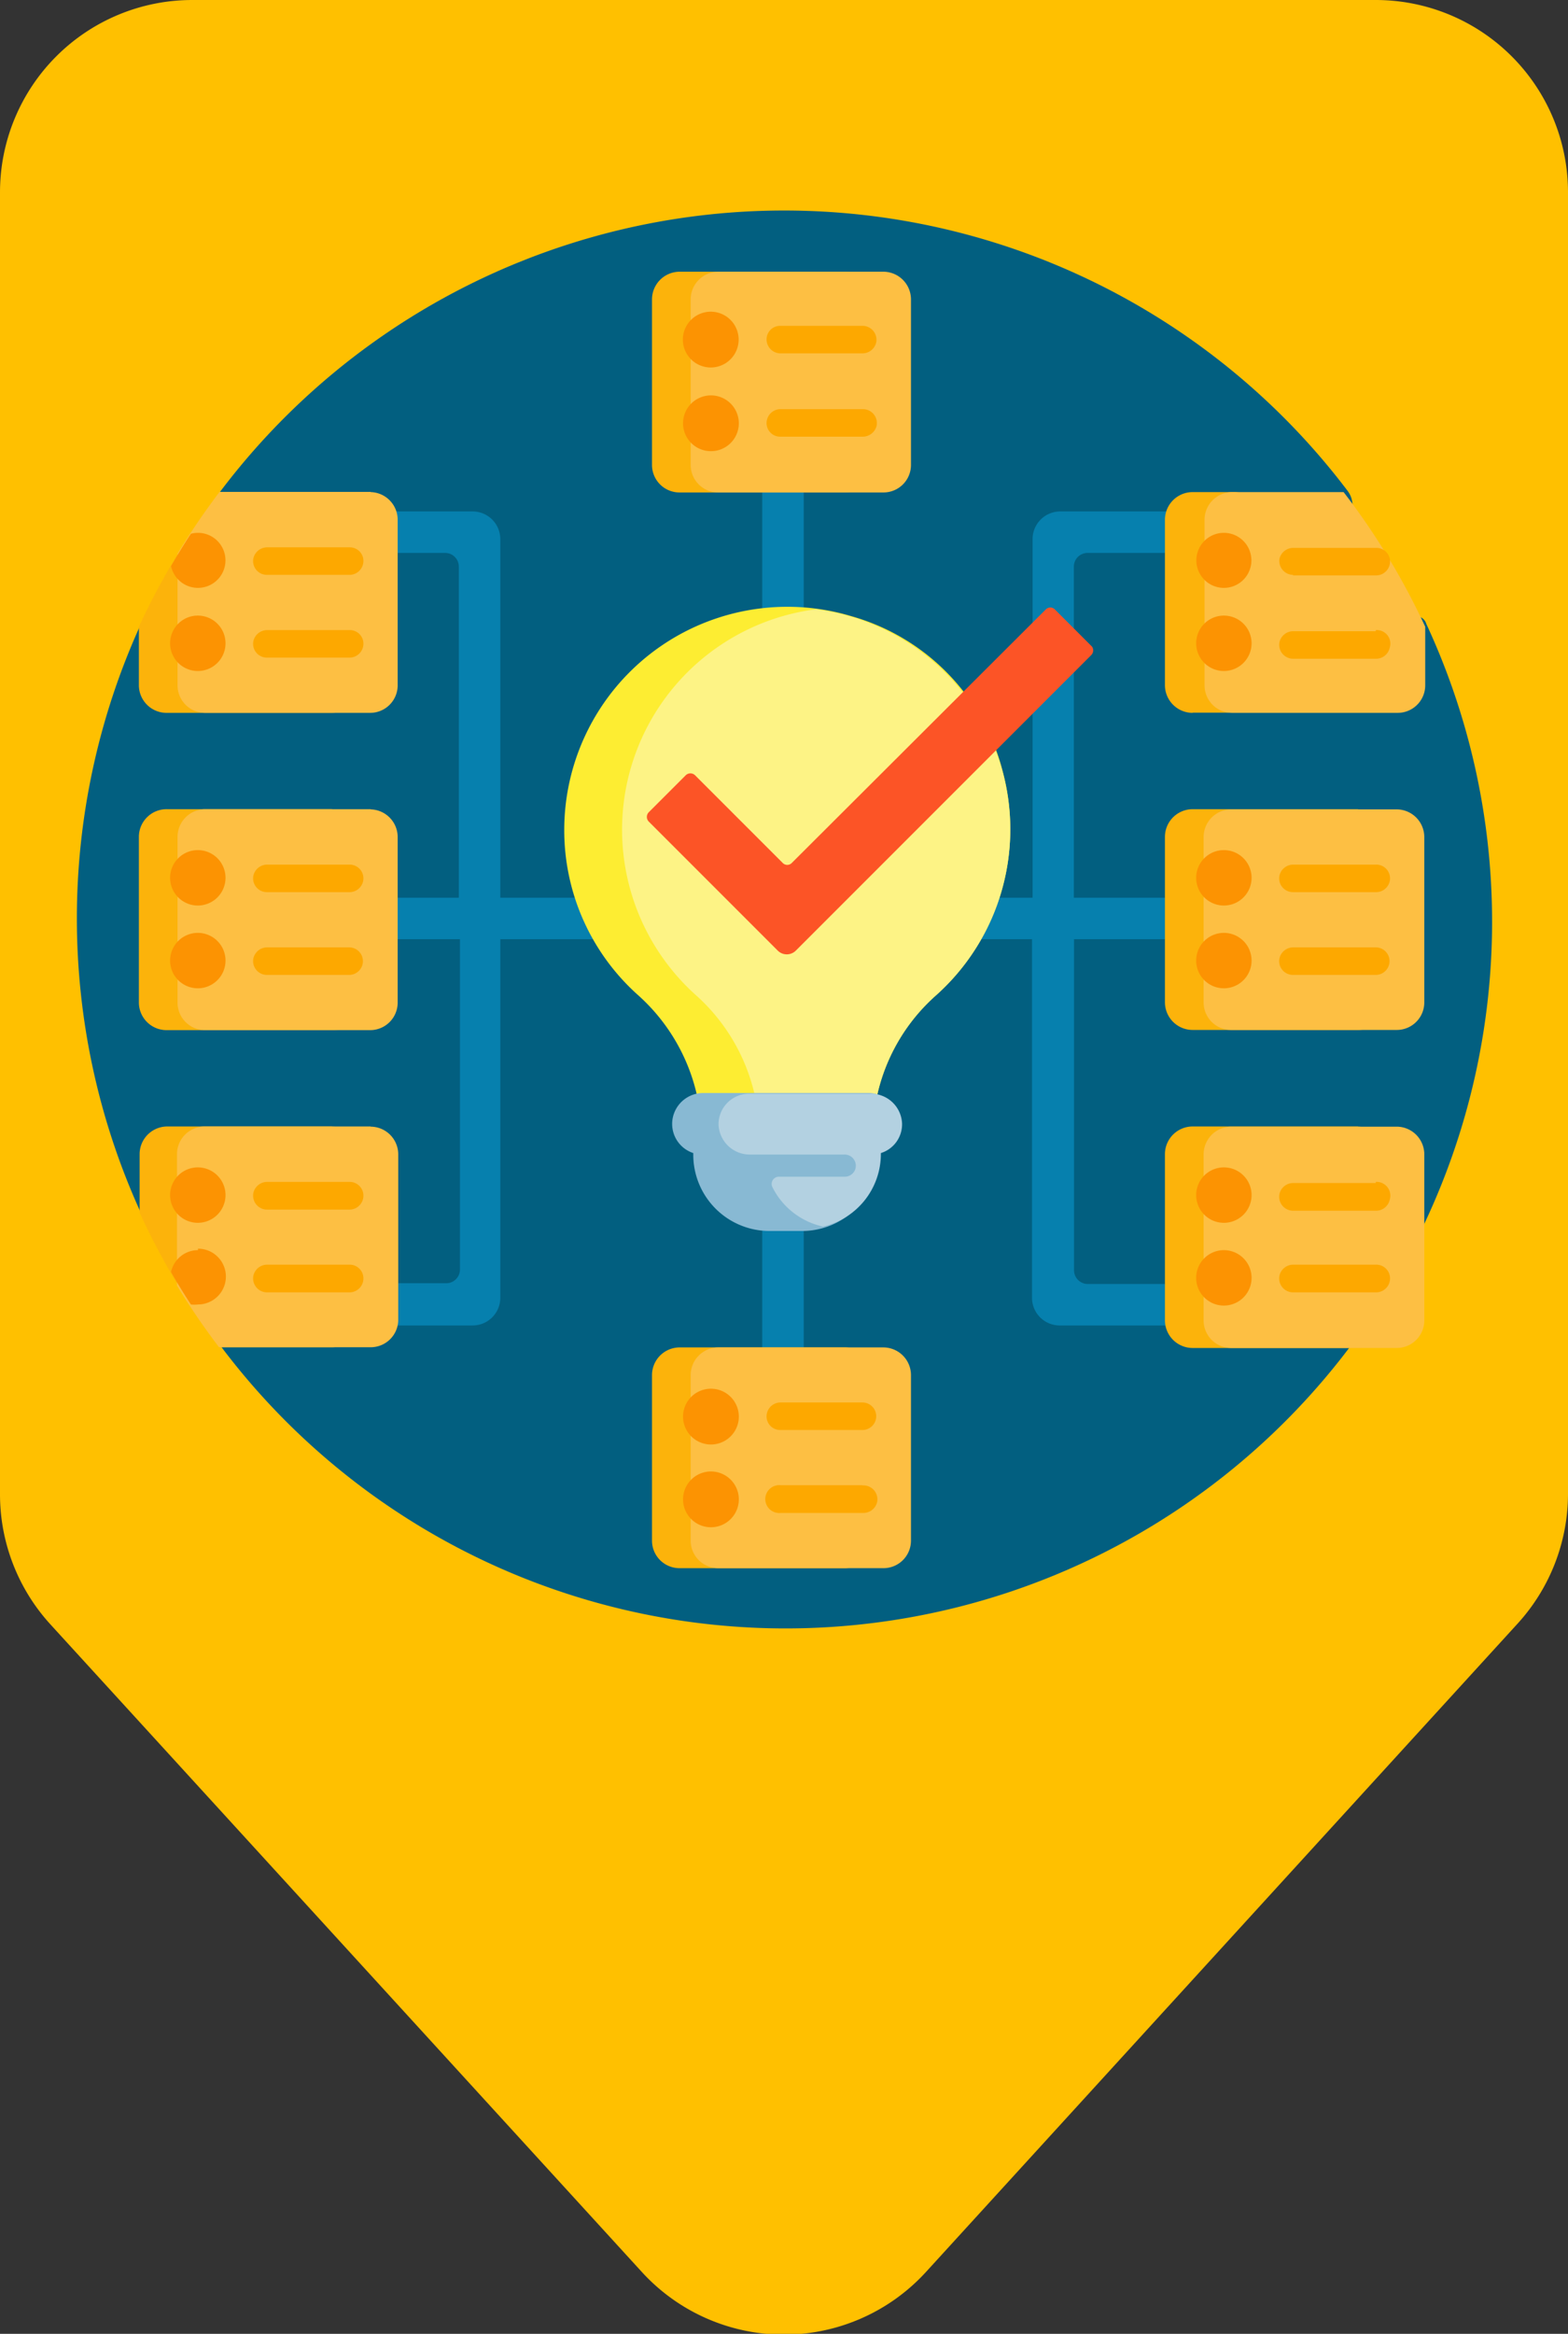 <svg id="Layer_1" data-name="Layer 1" xmlns="http://www.w3.org/2000/svg" viewBox="0 0 84.34 125.49"><rect x="0" y="0" width="84.34" height="125.49" fill="#333333" stroke="none"/><defs><style>.cls-1{fill:#ffc000;}.cls-2{fill:#025f80;}.cls-3{fill:#0680ae;}.cls-4{fill:#fcb30b;}.cls-5{fill:#fdbf43;}.cls-6{fill:#fc9302;}.cls-7{fill:#fda800;}.cls-8{fill:#fded32;}.cls-9{fill:#fdf385;}.cls-10{fill:#88b9d3;}.cls-11{fill:#b3d1e1;}.cls-12{fill:#fc5426;}</style></defs><title>12</title><path class="cls-1" d="M0,10.34v70a10.37,10.37,0,0,0,2.71,7l31.82,34.83a10.35,10.35,0,0,0,15.27,0L81.63,87.3a10.37,10.37,0,0,0,2.71-7v-70A10.34,10.34,0,0,0,74,0H10.34A10.34,10.34,0,0,0,0,10.34Z"/><path class="cls-2" d="M76.72,33.55A38,38,0,0,1,11.91,72.43a2.83,2.83,0,0,1-.58-1.72V68.87a3.53,3.53,0,0,0-3.52-3.53.26.26,0,0,1-.24-.14,38.12,38.12,0,0,1,0-31.63.6.6,0,0,1,.54-.34A3.19,3.19,0,0,0,11.33,30v-2a2.64,2.64,0,0,1,.54-1.6,38,38,0,0,1,60.62,0,1.31,1.31,0,0,1,.26.78v2.5a3.46,3.46,0,0,0,3.47,3.46A.56.56,0,0,1,76.72,33.55Z"/><path class="cls-3" d="M57.77,50.5V68.3a.74.74,0,0,0,.74.74h11v2.23H57a1.49,1.49,0,0,1-1.49-1.49V50.5H43.23V80H41V50.5H26.91V69.78a1.49,1.49,0,0,1-1.49,1.49H13V69h11a.74.74,0,0,0,.74-.74V50.5H15.93V48.27h8.75V30.47a.74.74,0,0,0-.74-.74H13V27.5H25.42A1.49,1.49,0,0,1,26.91,29V48.27H41V18.75h2.23V48.27H55.54V29A1.49,1.49,0,0,1,57,27.5H68v2.23h-9.5a.74.74,0,0,0-.74.74v17.8H70.23V50.5Z"/><path class="cls-4" d="M46.94,16.08V25a1.49,1.49,0,0,1-1.49,1.48h-8.9A1.48,1.48,0,0,1,35.07,25v-8.9a1.49,1.49,0,0,1,1.48-1.49h8.9A1.49,1.49,0,0,1,46.94,16.08ZM45.45,72.45h-8.9a1.49,1.49,0,0,0-1.48,1.49v8.9a1.48,1.48,0,0,0,1.48,1.48h8.9a1.49,1.49,0,0,0,1.49-1.48v-8.9A1.49,1.49,0,0,0,45.45,72.45Zm-27.59-46h-6A38.06,38.06,0,0,0,7.47,33.7v3.15A1.49,1.49,0,0,0,9,38.33h8.9a1.48,1.48,0,0,0,1.48-1.48V27.94A1.48,1.48,0,0,0,17.86,26.46Zm0,34.12H9a1.49,1.49,0,0,0-1.49,1.49v3.14a38.06,38.06,0,0,0,4.34,7.24h6A1.48,1.48,0,0,0,19.34,71v-8.9A1.49,1.49,0,0,0,17.86,60.58Zm0-17.06H9A1.49,1.49,0,0,0,7.47,45v8.9A1.49,1.49,0,0,0,9,55.39h8.9a1.48,1.48,0,0,0,1.48-1.48V45A1.49,1.49,0,0,0,17.86,43.52Zm46.29-5.19h2.22a1.49,1.49,0,0,0,1.49-1.48V27.94a1.49,1.49,0,0,0-1.49-1.48H64.15a1.49,1.49,0,0,0-1.49,1.48v8.91A1.49,1.49,0,0,0,64.15,38.33Zm8.9,22.25h-8.9a1.49,1.49,0,0,0-1.49,1.49V71a1.49,1.49,0,0,0,1.49,1.48h8.9A1.48,1.48,0,0,0,74.53,71v-8.9A1.49,1.49,0,0,0,73.05,60.58Zm0-17.06h-8.9A1.49,1.49,0,0,0,62.66,45v8.9a1.49,1.49,0,0,0,1.49,1.48h8.9a1.48,1.48,0,0,0,1.48-1.48V45A1.49,1.49,0,0,0,73.05,43.52Z"/><path class="cls-5" d="M49,16.08V25a1.48,1.48,0,0,1-1.48,1.48h-8.9A1.48,1.48,0,0,1,37.15,25v-8.9a1.49,1.49,0,0,1,1.48-1.49h8.9A1.49,1.49,0,0,1,49,16.08ZM47.53,72.45h-8.9a1.49,1.49,0,0,0-1.48,1.49v8.9a1.48,1.48,0,0,0,1.48,1.48h8.9A1.48,1.48,0,0,0,49,82.84v-8.9A1.49,1.49,0,0,0,47.53,72.45Zm-27.59-46H11.81a38,38,0,0,0-2.26,3.32v7.07A1.48,1.48,0,0,0,11,38.33h8.91a1.48,1.48,0,0,0,1.48-1.48V27.94A1.49,1.49,0,0,0,19.94,26.46Zm0,34.12H11a1.49,1.49,0,0,0-1.48,1.49v7.07a39.41,39.41,0,0,0,2.26,3.31h8.13A1.48,1.48,0,0,0,21.42,71v-8.9A1.49,1.49,0,0,0,19.94,60.58Zm0-17.06H11A1.49,1.49,0,0,0,9.55,45v8.9A1.48,1.48,0,0,0,11,55.39h8.91a1.48,1.48,0,0,0,1.48-1.48V45A1.49,1.49,0,0,0,19.94,43.52ZM72.27,26.46h-6a1.49,1.49,0,0,0-1.48,1.48v8.91a1.48,1.48,0,0,0,1.48,1.48h8.91a1.48,1.48,0,0,0,1.48-1.48V33.7A38.06,38.06,0,0,0,72.27,26.46Zm2.86,34.12H66.22a1.49,1.49,0,0,0-1.48,1.49V71a1.48,1.48,0,0,0,1.48,1.48h8.91A1.48,1.48,0,0,0,76.61,71v-8.9A1.49,1.49,0,0,0,75.13,60.58Zm0-17.06H66.22A1.49,1.49,0,0,0,64.74,45v8.9a1.48,1.48,0,0,0,1.48,1.48h8.91a1.48,1.48,0,0,0,1.48-1.48V45A1.49,1.49,0,0,0,75.13,43.52Z"/><path class="cls-6" d="M39.73,18.26a1.49,1.49,0,1,1-3,0,1.49,1.49,0,0,1,3,0Zm-1.49,3a1.49,1.49,0,0,0,0,3,1.49,1.49,0,1,0,0-3Zm0,53.41a1.49,1.49,0,0,0,0,3,1.49,1.49,0,1,0,0-3Zm0,4.45a1.49,1.49,0,0,0,0,3,1.49,1.49,0,1,0,0-3ZM10.65,28.65a1.52,1.52,0,0,0-.38.05c-.38.57-.73,1.15-1.07,1.74a1.48,1.48,0,1,0,1.45-1.79Zm0,4.45a1.49,1.49,0,1,0,1.48,1.48A1.49,1.49,0,0,0,10.65,33.1Zm0,29.67a1.49,1.49,0,1,0,1.48,1.48A1.49,1.49,0,0,0,10.65,62.77Zm0,4.45A1.48,1.48,0,0,0,9.2,68.4c.34.59.69,1.17,1.07,1.74a1.52,1.52,0,0,0,.38,0,1.49,1.49,0,0,0,0-3Zm0-21.51a1.49,1.49,0,1,0,1.48,1.48A1.49,1.49,0,0,0,10.65,45.71Zm0,4.45a1.49,1.49,0,1,0,1.48,1.48A1.49,1.49,0,0,0,10.65,50.16ZM65.84,31.61a1.48,1.48,0,1,0-1.49-1.48A1.48,1.48,0,0,0,65.84,31.61Zm0,1.49a1.49,1.49,0,1,0,1.48,1.48A1.49,1.49,0,0,0,65.84,33.1Zm0,29.67a1.49,1.49,0,1,0,1.48,1.48A1.49,1.49,0,0,0,65.84,62.77Zm0,4.45a1.49,1.49,0,1,0,1.48,1.48A1.49,1.49,0,0,0,65.84,67.22Zm0-21.51a1.49,1.49,0,1,0,1.48,1.48A1.49,1.49,0,0,0,65.84,45.71Zm0,4.45a1.49,1.49,0,1,0,1.48,1.48A1.49,1.49,0,0,0,65.84,50.16Z"/><path class="cls-7" d="M46.37,19H42a.75.75,0,0,1-.75-.59.73.73,0,0,1,.72-.89H46.4a.75.75,0,0,1,.73.89A.76.76,0,0,1,46.37,19Zm0,3H42a.75.75,0,0,0-.75.59.73.73,0,0,0,.72.89h4.42a.77.77,0,0,0,.76-.58A.75.75,0,0,0,46.4,22Zm0,53.41H42a.75.75,0,0,0-.75.59.73.73,0,0,0,.72.89h4.42a.74.74,0,1,0,0-1.48Zm0,4.45H42a.75.75,0,1,0,0,1.49h4.42a.76.76,0,0,0,.76-.59A.75.75,0,0,0,46.4,79.87ZM18.81,29.43H14.38a.76.76,0,0,0-.75.59.74.74,0,0,0,.73.89h4.42a.75.75,0,0,0,.75-.59A.73.73,0,0,0,18.81,29.43Zm0,4.45H14.38a.76.76,0,0,0-.75.59.74.74,0,0,0,.73.89h4.42a.75.75,0,0,0,.75-.59A.73.73,0,0,0,18.81,33.88Zm0,29.67H14.38a.76.76,0,0,0-.75.59.75.75,0,0,0,.73.9h4.42a.75.75,0,0,0,.75-.59A.74.74,0,0,0,18.81,63.55Zm0,4.45H14.38a.76.76,0,0,0-.75.59.75.75,0,0,0,.73.9h4.42a.75.75,0,0,0,.75-.59A.74.74,0,0,0,18.81,68Zm0-21.51H14.38a.76.76,0,0,0-.75.59.74.74,0,0,0,.73.89h4.42a.75.75,0,0,0,.75-.58A.74.74,0,0,0,18.81,46.49Zm0,4.45H14.38a.76.76,0,0,0-.75.59.74.74,0,0,0,.73.89h4.42a.74.74,0,1,0,0-1.48Zm50.74-20H74a.75.75,0,0,0,.75-.59.73.73,0,0,0-.72-.89H69.57a.76.76,0,0,0-.75.59A.75.75,0,0,0,69.55,30.91Zm4.45,3H69.57a.76.76,0,0,0-.75.59.75.75,0,0,0,.73.89H74a.75.75,0,0,0,.75-.59A.73.73,0,0,0,74,33.88Zm0,29.67H69.57a.76.76,0,0,0-.75.59.75.75,0,0,0,.73.9H74a.75.75,0,0,0,.75-.59A.74.74,0,0,0,74,63.55ZM74,68H69.57a.76.76,0,0,0-.75.59.75.75,0,0,0,.73.9H74a.75.75,0,0,0,.75-.59A.74.74,0,0,0,74,68Zm0-21.51H69.57a.76.76,0,0,0-.75.59.74.74,0,0,0,.73.89H74a.75.75,0,0,0,.75-.58A.74.74,0,0,0,74,46.49Zm0,4.45H69.57a.76.76,0,0,0-.75.59.74.74,0,0,0,.73.89H74a.74.74,0,1,0,0-1.48Z"/><path class="cls-8" d="M50.3,53.56a10.1,10.1,0,0,0-3.36,7.57v.2h-9.2v-.24a10.24,10.24,0,0,0-3.44-7.6,11.88,11.88,0,0,1-3.95-8.92A12,12,0,0,1,45.82,33.14a11.67,11.67,0,0,1,8.11,8.32A12,12,0,0,1,50.3,53.56Z"/><path class="cls-9" d="M46.94,61.13v.2H40.85v-.24a10.24,10.24,0,0,0-3.44-7.6,11.95,11.95,0,0,1,6.48-20.73,11.94,11.94,0,0,1,6.41,20.8A10.1,10.1,0,0,0,46.94,61.13Z"/><path class="cls-10" d="M48.35,60.17A1.65,1.65,0,0,1,47.23,62v.1a4.09,4.09,0,0,1-4.09,4.09H41.39a4.1,4.1,0,0,1-4.1-4.09V62a1.65,1.65,0,0,1-1.11-1.86,1.67,1.67,0,0,1,1.66-1.37h8.85A1.67,1.67,0,0,1,48.35,60.17Z"/><path class="cls-11" d="M48.52,60.4A1.62,1.62,0,0,1,47.38,62v.08a4,4,0,0,1-3.12,3.87,4,4,0,0,1-2.71-2.11.39.39,0,0,1,.35-.57h3.54a.59.59,0,0,0,.59-.65.6.6,0,0,0-.62-.54H40.34a1.68,1.68,0,0,1-1.69-1.61,1.64,1.64,0,0,1,1.63-1.66h6.56A1.67,1.67,0,0,1,48.52,60.4Z"/><path class="cls-12" d="M58.7,35.22,42.82,51.1a.69.69,0,0,1-1,0l-6.93-6.93a.36.36,0,0,1,0-.49l2-2a.36.36,0,0,1,.49,0l4.72,4.72a.34.34,0,0,0,.49,0L56.25,32.77a.34.34,0,0,1,.49,0l2,2A.36.36,0,0,1,58.7,35.22Z"/></svg>
